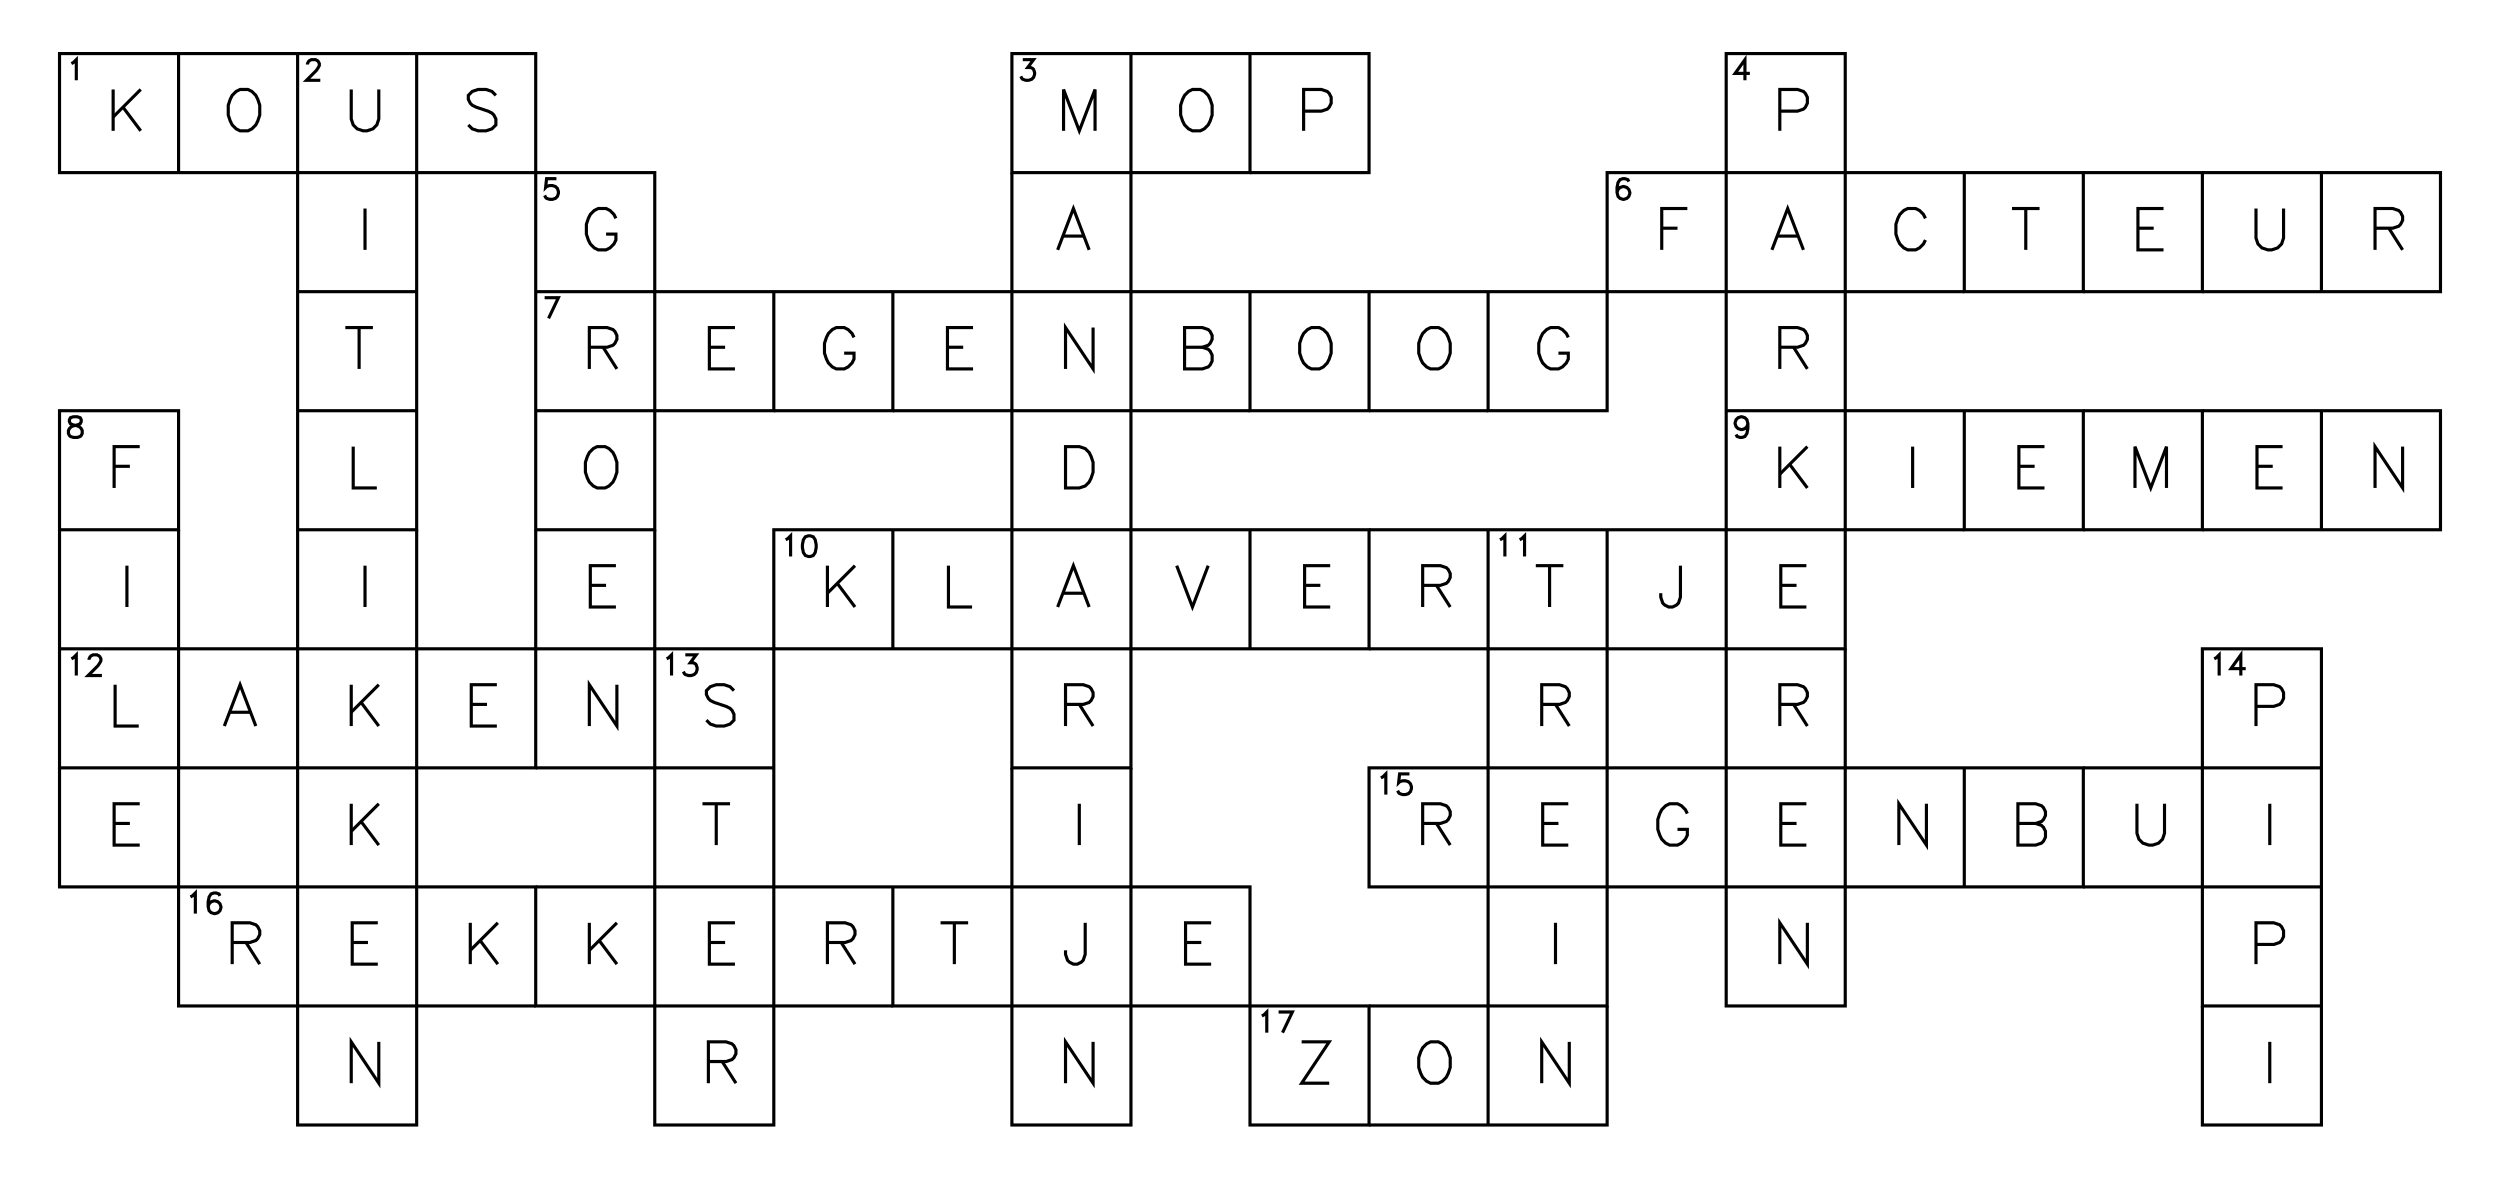 <?xml version="1.0" encoding="utf-8" ?>
<svg xmlns="http://www.w3.org/2000/svg" xmlns:cc="http://creativecommons.org/ns" xmlns:dc="http://purl.org/dc/elements/1.1/" xmlns:ev="http://www.w3.org/2001/xml-events" xmlns:inkscape="http://www.inkscape.org/namespaces/inkscape" xmlns:rdf="http://www.w3.org/1999/02/22-rdf-syntax-ns" xmlns:sodipodi="http://sodipodi.sourceforge.net/DTD/sodipodi-0.dtd" xmlns:xlink="http://www.w3.org/1999/xlink" baseProfile="tiny" height="9.9cm" version="1.2" viewBox="0 0 793.701 374.173" width="21.0cm">
  <defs/>
  <g fill="none" id="layer1" inkscape:groupmode="layer" inkscape:label="1" stroke="#000000" style="display:inline">
    <polygon points="18.898,17.008 18.898,54.803 18.898,54.803 56.693,54.803 56.693,54.803 94.488,54.803 94.488,54.803 94.488,17.008 94.488,17.008 56.693,17.008 56.693,17.008"/>
    <line x1="56.693" x2="56.693" y1="54.803" y2="17.008"/>
    <polyline points="22.662,20.177 23.287,19.865 23.287,19.865 24.225,18.927 24.225,18.927 24.225,25.49"/>
    <line x1="35.92" x2="35.92" y1="28.405" y2="41.531"/>
    <line x1="44.67" x2="35.92" y1="28.405" y2="37.156"/>
    <line x1="39.045" x2="44.67" y1="34.031" y2="41.531"/>
    <polygon points="76.216,28.405 74.966,29.03 74.966,29.03 73.716,30.28 73.716,30.28 73.091,31.53 73.091,31.53 72.466,33.406 72.466,33.406 72.466,36.531 72.466,36.531 73.091,38.406 73.091,38.406 73.716,39.656 73.716,39.656 74.966,40.906 74.966,40.906 76.216,41.531 76.216,41.531 78.716,41.531 78.716,41.531 79.966,40.906 79.966,40.906 81.216,39.656 81.216,39.656 81.841,38.406 81.841,38.406 82.466,36.531 82.466,36.531 82.466,33.406 82.466,33.406 81.841,31.53 81.841,31.53 81.216,30.28 81.216,30.28 79.966,29.03 79.966,29.03 78.716,28.405 78.716,28.405"/>
    <polyline points="132.284,17.008 170.079,17.008 170.079,17.008 170.079,54.803 170.079,54.803 132.284,54.803 132.284,54.803 132.284,92.598 132.284,92.598 132.284,130.394 132.284,130.394 132.284,168.189 132.284,168.189 94.488,168.189 94.488,168.189 94.488,130.394 94.488,130.394 94.488,92.598 94.488,92.598 94.488,54.803 94.488,54.803 132.284,54.803 132.284,54.803 132.284,17.008 132.284,17.008 94.488,17.008"/>
    <polyline points="97.628,20.49 97.628,20.177 97.628,20.177 97.941,19.552 97.941,19.552 98.253,19.24 98.253,19.24 98.878,18.927 98.878,18.927 100.128,18.927 100.128,18.927 100.753,19.24 100.753,19.24 101.066,19.552 101.066,19.552 101.378,20.177 101.378,20.177 101.378,20.802 101.378,20.802 101.066,21.427 101.066,21.427 100.441,22.365 100.441,22.365 97.316,25.49 97.316,25.49 101.691,25.49"/>
    <polyline points="111.511,28.405 111.511,37.781 111.511,37.781 112.136,39.656 112.136,39.656 113.386,40.906 113.386,40.906 115.261,41.531 115.261,41.531 116.511,41.531 116.511,41.531 118.386,40.906 118.386,40.906 119.636,39.656 119.636,39.656 120.261,37.781 120.261,37.781 120.261,28.405"/>
    <polyline points="157.431,30.28 156.181,29.03 156.181,29.03 154.306,28.405 154.306,28.405 151.806,28.405 151.806,28.405 149.931,29.03 149.931,29.03 148.681,30.28 148.681,30.28 148.681,31.53 148.681,31.53 149.306,32.781 149.306,32.781 149.931,33.406 149.931,33.406 151.181,34.031 151.181,34.031 154.931,35.281 154.931,35.281 156.181,35.906 156.181,35.906 156.806,36.531 156.806,36.531 157.431,37.781 157.431,37.781 157.431,39.656 157.431,39.656 156.181,40.906 156.181,40.906 154.306,41.531 154.306,41.531 151.806,41.531 151.806,41.531 149.931,40.906 149.931,40.906 148.681,39.656"/>
    <polygon points="321.26,17.008 321.26,54.803 321.26,54.803 359.055,54.803 359.055,54.803 359.055,17.008 359.055,17.008"/>
    <polyline points="324.712,18.927 328.15,18.927 328.15,18.927 326.275,21.427 326.275,21.427 327.212,21.427 327.212,21.427 327.837,21.74 327.837,21.74 328.15,22.052 328.15,22.052 328.462,22.99 328.462,22.99 328.462,23.615 328.462,23.615 328.15,24.552 328.15,24.552 327.525,25.177 327.525,25.177 326.587,25.49 326.587,25.49 325.65,25.49 325.65,25.49 324.712,25.177 324.712,25.177 324.4,24.865 324.4,24.865 324.087,24.24"/>
    <polyline points="347.658,41.531 347.658,28.405 347.658,28.405 342.658,41.531 342.658,41.531 337.658,28.405 337.658,28.405 337.658,41.531"/>
    <polyline points="245.669,92.598 245.669,130.394 245.669,130.394 207.874,130.394 207.874,130.394 207.874,168.189 207.874,168.189 170.079,168.189 170.079,168.189 170.079,130.394 170.079,130.394 170.079,92.598 170.079,92.598 170.079,54.803 170.079,54.803 207.874,54.803 207.874,54.803 207.874,92.598 207.874,92.598 245.669,92.598 245.669,92.598 283.465,92.598 283.465,92.598 321.26,92.598 321.26,92.598 359.055,92.598 359.055,92.598 359.055,54.803 359.055,54.803 396.85,54.803 396.85,54.803 396.85,17.008 396.85,17.008 359.055,17.008"/>
    <polygon points="378.578,28.405 377.328,29.03 377.328,29.03 376.078,30.28 376.078,30.28 375.453,31.53 375.453,31.53 374.828,33.406 374.828,33.406 374.828,36.531 374.828,36.531 375.453,38.406 375.453,38.406 376.078,39.656 376.078,39.656 377.328,40.906 377.328,40.906 378.578,41.531 378.578,41.531 381.078,41.531 381.078,41.531 382.328,40.906 382.328,40.906 383.578,39.656 383.578,39.656 384.203,38.406 384.203,38.406 384.828,36.531 384.828,36.531 384.828,33.406 384.828,33.406 384.203,31.53 384.203,31.53 383.578,30.28 383.578,30.28 382.328,29.03 382.328,29.03 381.078,28.405 381.078,28.405"/>
    <polyline points="396.85,54.803 434.646,54.803 434.646,54.803 434.646,17.008 434.646,17.008 396.85,17.008"/>
    <polyline points="413.873,35.281 419.498,35.281 419.498,35.281 421.373,34.656 421.373,34.656 421.998,34.031 421.998,34.031 422.623,32.781 422.623,32.781 422.623,30.905 422.623,30.905 421.998,29.655 421.998,29.655 421.373,29.03 421.373,29.03 419.498,28.405 419.498,28.405 413.873,28.405 413.873,28.405 413.873,41.531"/>
    <polygon points="548.032,17.008 548.032,54.803 548.032,54.803 585.827,54.803 585.827,54.803 585.827,17.008 585.827,17.008"/>
    <polyline points="553.984,25.49 553.984,18.927 553.984,18.927 550.859,23.302 550.859,23.302 555.546,23.302"/>
    <polyline points="565.054,35.281 570.679,35.281 570.679,35.281 572.554,34.656 572.554,34.656 573.179,34.031 573.179,34.031 573.804,32.781 573.804,32.781 573.804,30.905 573.804,30.905 573.179,29.655 573.179,29.655 572.554,29.03 572.554,29.03 570.679,28.405 570.679,28.405 565.054,28.405 565.054,28.405 565.054,41.531"/>
    <line x1="94.488" x2="132.284" y1="92.598" y2="92.598"/>
    <line x1="115.886" x2="115.886" y1="66.201" y2="79.326"/>
    <polyline points="170.079,92.598 207.874,92.598 207.874,92.598 207.874,130.394 207.874,130.394 170.079,130.394"/>
    <polyline points="176.656,56.722 173.531,56.722 173.531,56.722 173.219,59.535 173.219,59.535 173.531,59.222 173.531,59.222 174.469,58.91 174.469,58.91 175.406,58.91 175.406,58.91 176.344,59.222 176.344,59.222 176.969,59.847 176.969,59.847 177.281,60.785 177.281,60.785 177.281,61.41 177.281,61.41 176.969,62.347 176.969,62.347 176.344,62.972 176.344,62.972 175.406,63.285 175.406,63.285 174.469,63.285 174.469,63.285 173.531,62.972 173.531,62.972 173.219,62.66 173.219,62.66 172.906,62.035"/>
    <polyline points="195.539,69.326 194.914,68.076 194.914,68.076 193.664,66.826 193.664,66.826 192.414,66.201 192.414,66.201 189.914,66.201 189.914,66.201 188.664,66.826 188.664,66.826 187.414,68.076 187.414,68.076 186.789,69.326 186.789,69.326 186.164,71.201 186.164,71.201 186.164,74.326 186.164,74.326 186.789,76.201 186.789,76.201 187.414,77.451 187.414,77.451 188.664,78.701 188.664,78.701 189.914,79.326 189.914,79.326 192.414,79.326 192.414,79.326 193.664,78.701 193.664,78.701 194.914,77.451 194.914,77.451 195.539,76.201 195.539,76.201 195.539,74.326 195.539,74.326 192.414,74.326"/>
    <polyline points="321.26,54.803 321.26,92.598 321.26,92.598 321.26,130.394 321.26,130.394 321.26,168.189 321.26,168.189 283.465,168.189 283.465,168.189 245.669,168.189 245.669,168.189 245.669,205.984 245.669,205.984 283.465,205.984 283.465,205.984 321.26,205.984 321.26,205.984 359.055,205.984 359.055,205.984 359.055,168.189 359.055,168.189 359.055,130.394 359.055,130.394 359.055,92.598 359.055,92.598 396.85,92.598 396.85,92.598 396.85,130.394 396.85,130.394 434.646,130.394 434.646,130.394 434.646,92.598 434.646,92.598 396.85,92.598"/>
    <polyline points="345.783,79.326 340.783,66.201 340.783,66.201 335.783,79.326"/>
    <line x1="337.658" x2="343.908" y1="74.951" y2="74.951"/>
    <polyline points="623.622,54.803 661.417,54.803 661.417,54.803 661.417,92.598 661.417,92.598 623.622,92.598 623.622,92.598 623.622,54.803 623.622,54.803 585.827,54.803 585.827,54.803 585.827,92.598 585.827,92.598 585.827,130.394 585.827,130.394 585.827,168.189 585.827,168.189 548.032,168.189 548.032,168.189 548.032,130.394 548.032,130.394 548.032,92.598 548.032,92.598 548.032,54.803 548.032,54.803 510.236,54.803 510.236,54.803 510.236,92.598 510.236,92.598 472.441,92.598 472.441,92.598 434.646,92.598"/>
    <polyline points="472.441,92.598 472.441,130.394 472.441,130.394 510.236,130.394 510.236,130.394 510.236,92.598 510.236,92.598 548.032,92.598 548.032,92.598 585.827,92.598 585.827,92.598 623.622,92.598"/>
    <polyline points="517.126,57.66 516.813,57.035 516.813,57.035 515.876,56.722 515.876,56.722 515.251,56.722 515.251,56.722 514.313,57.035 514.313,57.035 513.688,57.972 513.688,57.972 513.376,59.535 513.376,59.535 513.376,61.097 513.376,61.097 513.688,62.347 513.688,62.347 514.313,62.972 514.313,62.972 515.251,63.285 515.251,63.285 515.563,63.285 515.563,63.285 516.501,62.972 516.501,62.972 517.126,62.347 517.126,62.347 517.438,61.41 517.438,61.41 517.438,61.097 517.438,61.097 517.126,60.16 517.126,60.16 516.501,59.535 516.501,59.535 515.563,59.222 515.563,59.222 515.251,59.222 515.251,59.222 514.313,59.535 514.313,59.535 513.688,60.16 513.688,60.16 513.376,61.097"/>
    <polyline points="535.696,66.201 527.571,66.201 527.571,66.201 527.571,79.326"/>
    <line x1="527.571" x2="532.571" y1="72.451" y2="72.451"/>
    <polyline points="572.554,79.326 567.554,66.201 567.554,66.201 562.554,79.326"/>
    <line x1="564.429" x2="570.679" y1="74.951" y2="74.951"/>
    <polyline points="611.287,69.326 610.662,68.076 610.662,68.076 609.412,66.826 609.412,66.826 608.162,66.201 608.162,66.201 605.662,66.201 605.662,66.201 604.412,66.826 604.412,66.826 603.162,68.076 603.162,68.076 602.537,69.326 602.537,69.326 601.912,71.201 601.912,71.201 601.912,74.326 601.912,74.326 602.537,76.201 602.537,76.201 603.162,77.451 603.162,77.451 604.412,78.701 604.412,78.701 605.662,79.326 605.662,79.326 608.162,79.326 608.162,79.326 609.412,78.701 609.412,78.701 610.662,77.451 610.662,77.451 611.287,76.201"/>
    <line x1="643.145" x2="643.145" y1="66.201" y2="79.326"/>
    <line x1="638.77" x2="647.52" y1="66.201" y2="66.201"/>
    <polyline points="661.417,92.598 699.213,92.598 699.213,92.598 699.213,54.803 699.213,54.803 661.417,54.803"/>
    <polyline points="686.878,66.201 678.753,66.201 678.753,66.201 678.753,79.326 678.753,79.326 686.878,79.326"/>
    <line x1="678.753" x2="683.753" y1="72.451" y2="72.451"/>
    <polyline points="699.213,92.598 737.008,92.598 737.008,92.598 774.803,92.598 774.803,92.598 774.803,54.803 774.803,54.803 737.008,54.803 737.008,54.803 699.213,54.803"/>
    <line x1="737.008" x2="737.008" y1="92.598" y2="54.803"/>
    <polyline points="716.235,66.201 716.235,75.576 716.235,75.576 716.86,77.451 716.86,77.451 718.11,78.701 718.11,78.701 719.985,79.326 719.985,79.326 721.235,79.326 721.235,79.326 723.11,78.701 723.11,78.701 724.36,77.451 724.36,77.451 724.985,75.576 724.985,75.576 724.985,66.201"/>
    <polyline points="754.03,72.451 759.655,72.451 759.655,72.451 761.53,71.826 761.53,71.826 762.155,71.201 762.155,71.201 762.78,69.951 762.78,69.951 762.78,68.701 762.78,68.701 762.155,67.451 762.155,67.451 761.53,66.826 761.53,66.826 759.655,66.201 759.655,66.201 754.03,66.201 754.03,66.201 754.03,79.326"/>
    <line x1="758.405" x2="762.78" y1="72.451" y2="79.326"/>
    <line x1="94.488" x2="132.284" y1="130.394" y2="130.394"/>
    <line x1="114.011" x2="114.011" y1="103.996" y2="117.121"/>
    <line x1="109.636" x2="118.386" y1="103.996" y2="103.996"/>
    <polyline points="172.906,94.518 177.281,94.518 177.281,94.518 174.156,101.08"/>
    <polyline points="187.101,110.246 192.726,110.246 192.726,110.246 194.601,109.621 194.601,109.621 195.226,108.996 195.226,108.996 195.851,107.746 195.851,107.746 195.851,106.496 195.851,106.496 195.226,105.246 195.226,105.246 194.601,104.621 194.601,104.621 192.726,103.996 192.726,103.996 187.101,103.996 187.101,103.996 187.101,117.121"/>
    <line x1="191.476" x2="195.851" y1="110.246" y2="117.121"/>
    <polyline points="233.334,103.996 225.209,103.996 225.209,103.996 225.209,117.121 225.209,117.121 233.334,117.121"/>
    <line x1="225.209" x2="230.209" y1="110.246" y2="110.246"/>
    <polyline points="245.669,130.394 283.465,130.394 283.465,130.394 283.465,92.598"/>
    <polyline points="271.129,107.121 270.504,105.871 270.504,105.871 269.254,104.621 269.254,104.621 268.004,103.996 268.004,103.996 265.504,103.996 265.504,103.996 264.254,104.621 264.254,104.621 263.004,105.871 263.004,105.871 262.379,107.121 262.379,107.121 261.754,108.996 261.754,108.996 261.754,112.121 261.754,112.121 262.379,113.996 262.379,113.996 263.004,115.246 263.004,115.246 264.254,116.496 264.254,116.496 265.504,117.121 265.504,117.121 268.004,117.121 268.004,117.121 269.254,116.496 269.254,116.496 270.504,115.246 270.504,115.246 271.129,113.996 271.129,113.996 271.129,112.121 271.129,112.121 268.004,112.121"/>
    <polyline points="283.465,130.394 321.26,130.394 321.26,130.394 359.055,130.394 359.055,130.394 396.85,130.394"/>
    <polyline points="308.925,103.996 300.8,103.996 300.8,103.996 300.8,117.121 300.8,117.121 308.925,117.121"/>
    <line x1="300.8" x2="305.8" y1="110.246" y2="110.246"/>
    <polyline points="347.033,103.996 347.033,117.121 347.033,117.121 338.283,103.996 338.283,103.996 338.283,117.121"/>
    <polygon points="376.078,103.996 376.078,117.121 376.078,117.121 381.703,117.121 381.703,117.121 383.578,116.496 383.578,116.496 384.203,115.871 384.203,115.871 384.828,114.621 384.828,114.621 384.828,112.746 384.828,112.746 384.203,111.496 384.203,111.496 383.578,110.871 383.578,110.871 381.703,110.246 381.703,110.246 383.578,109.621 383.578,109.621 384.203,108.996 384.203,108.996 384.828,107.746 384.828,107.746 384.828,106.496 384.828,106.496 384.203,105.246 384.203,105.246 383.578,104.621 383.578,104.621 381.703,103.996 381.703,103.996"/>
    <line x1="376.078" x2="381.703" y1="110.246" y2="110.246"/>
    <polygon points="416.373,103.996 415.123,104.621 415.123,104.621 413.873,105.871 413.873,105.871 413.248,107.121 413.248,107.121 412.623,108.996 412.623,108.996 412.623,112.121 412.623,112.121 413.248,113.996 413.248,113.996 413.873,115.246 413.873,115.246 415.123,116.496 415.123,116.496 416.373,117.121 416.373,117.121 418.873,117.121 418.873,117.121 420.123,116.496 420.123,116.496 421.373,115.246 421.373,115.246 421.998,113.996 421.998,113.996 422.623,112.121 422.623,112.121 422.623,108.996 422.623,108.996 421.998,107.121 421.998,107.121 421.373,105.871 421.373,105.871 420.123,104.621 420.123,104.621 418.873,103.996 418.873,103.996"/>
    <line x1="434.646" x2="472.441" y1="130.394" y2="130.394"/>
    <polygon points="454.168,103.996 452.918,104.621 452.918,104.621 451.668,105.871 451.668,105.871 451.043,107.121 451.043,107.121 450.418,108.996 450.418,108.996 450.418,112.121 450.418,112.121 451.043,113.996 451.043,113.996 451.668,115.246 451.668,115.246 452.918,116.496 452.918,116.496 454.168,117.121 454.168,117.121 456.668,117.121 456.668,117.121 457.918,116.496 457.918,116.496 459.168,115.246 459.168,115.246 459.793,113.996 459.793,113.996 460.418,112.121 460.418,112.121 460.418,108.996 460.418,108.996 459.793,107.121 459.793,107.121 459.168,105.871 459.168,105.871 457.918,104.621 457.918,104.621 456.668,103.996 456.668,103.996"/>
    <polyline points="497.901,107.121 497.276,105.871 497.276,105.871 496.026,104.621 496.026,104.621 494.776,103.996 494.776,103.996 492.276,103.996 492.276,103.996 491.026,104.621 491.026,104.621 489.776,105.871 489.776,105.871 489.151,107.121 489.151,107.121 488.526,108.996 488.526,108.996 488.526,112.121 488.526,112.121 489.151,113.996 489.151,113.996 489.776,115.246 489.776,115.246 491.026,116.496 491.026,116.496 492.276,117.121 492.276,117.121 494.776,117.121 494.776,117.121 496.026,116.496 496.026,116.496 497.276,115.246 497.276,115.246 497.901,113.996 497.901,113.996 497.901,112.121 497.901,112.121 494.776,112.121"/>
    <polyline points="548.032,130.394 585.827,130.394 585.827,130.394 623.622,130.394 623.622,130.394 623.622,168.189 623.622,168.189 661.417,168.189 661.417,168.189 661.417,130.394 661.417,130.394 623.622,130.394"/>
    <polyline points="565.054,110.246 570.679,110.246 570.679,110.246 572.554,109.621 572.554,109.621 573.179,108.996 573.179,108.996 573.804,107.746 573.804,107.746 573.804,106.496 573.804,106.496 573.179,105.246 573.179,105.246 572.554,104.621 572.554,104.621 570.679,103.996 570.679,103.996 565.054,103.996 565.054,103.996 565.054,117.121"/>
    <line x1="569.429" x2="573.804" y1="110.246" y2="117.121"/>
    <polygon points="18.898,130.394 18.898,168.189 18.898,168.189 56.693,168.189 56.693,168.189 56.693,130.394 56.693,130.394"/>
    <polygon points="23.287,132.313 22.35,132.625 22.35,132.625 22.037,133.25 22.037,133.25 22.037,133.875 22.037,133.875 22.35,134.5 22.35,134.5 22.975,134.813 22.975,134.813 24.225,135.125 24.225,135.125 25.162,135.438 25.162,135.438 25.787,136.063 25.787,136.063 26.1,136.688 26.1,136.688 26.1,137.625 26.1,137.625 25.787,138.25 25.787,138.25 25.475,138.563 25.475,138.563 24.537,138.875 24.537,138.875 23.287,138.875 23.287,138.875 22.35,138.563 22.35,138.563 22.037,138.25 22.037,138.25 21.725,137.625 21.725,137.625 21.725,136.688 21.725,136.688 22.037,136.063 22.037,136.063 22.662,135.438 22.662,135.438 23.6,135.125 23.6,135.125 24.85,134.813 24.85,134.813 25.475,134.5 25.475,134.5 25.787,133.875 25.787,133.875 25.787,133.25 25.787,133.25 25.475,132.625 25.475,132.625 24.537,132.313 24.537,132.313"/>
    <polyline points="44.358,141.791 36.233,141.791 36.233,141.791 36.233,154.916"/>
    <line x1="36.233" x2="41.233" y1="148.041" y2="148.041"/>
    <polyline points="112.136,141.791 112.136,154.916 112.136,154.916 119.636,154.916"/>
    <polygon points="189.601,141.791 188.351,142.416 188.351,142.416 187.101,143.666 187.101,143.666 186.476,144.916 186.476,144.916 185.851,146.791 185.851,146.791 185.851,149.916 185.851,149.916 186.476,151.791 186.476,151.791 187.101,153.041 187.101,153.041 188.351,154.291 188.351,154.291 189.601,154.916 189.601,154.916 192.101,154.916 192.101,154.916 193.351,154.291 193.351,154.291 194.601,153.041 194.601,153.041 195.226,151.791 195.226,151.791 195.851,149.916 195.851,149.916 195.851,146.791 195.851,146.791 195.226,144.916 195.226,144.916 194.601,143.666 194.601,143.666 193.351,142.416 193.351,142.416 192.101,141.791 192.101,141.791"/>
    <polyline points="396.85,205.984 359.055,205.984 359.055,205.984 359.055,243.78 359.055,243.78 321.26,243.78 321.26,243.78 321.26,205.984 321.26,205.984 321.26,168.189 321.26,168.189 359.055,168.189 359.055,168.189 396.85,168.189 396.85,168.189 434.646,168.189 434.646,168.189 434.646,205.984 434.646,205.984 396.85,205.984 396.85,205.984 396.85,168.189"/>
    <polygon points="338.283,141.791 338.283,154.916 338.283,154.916 342.658,154.916 342.658,154.916 344.533,154.291 344.533,154.291 345.783,153.041 345.783,153.041 346.408,151.791 346.408,151.791 347.033,149.916 347.033,149.916 347.033,146.791 347.033,146.791 346.408,144.916 346.408,144.916 345.783,143.666 345.783,143.666 344.533,142.416 344.533,142.416 342.658,141.791 342.658,141.791"/>
    <polyline points="554.921,134.5 554.609,135.438 554.609,135.438 553.984,136.063 553.984,136.063 553.046,136.375 553.046,136.375 552.734,136.375 552.734,136.375 551.796,136.063 551.796,136.063 551.171,135.438 551.171,135.438 550.859,134.5 550.859,134.5 550.859,134.188 550.859,134.188 551.171,133.25 551.171,133.25 551.796,132.625 551.796,132.625 552.734,132.313 552.734,132.313 553.046,132.313 553.046,132.313 553.984,132.625 553.984,132.625 554.609,133.25 554.609,133.25 554.921,134.5 554.921,134.5 554.921,136.063 554.921,136.063 554.609,137.625 554.609,137.625 553.984,138.563 553.984,138.563 553.046,138.875 553.046,138.875 552.421,138.875 552.421,138.875 551.484,138.563 551.484,138.563 551.171,137.938"/>
    <line x1="565.054" x2="565.054" y1="141.791" y2="154.916"/>
    <line x1="573.804" x2="565.054" y1="141.791" y2="150.541"/>
    <line x1="568.179" x2="573.804" y1="147.416" y2="154.916"/>
    <polyline points="434.646,168.189 472.441,168.189 472.441,168.189 510.236,168.189 510.236,168.189 548.032,168.189 548.032,168.189 548.032,205.984 548.032,205.984 585.827,205.984 585.827,205.984 585.827,168.189 585.827,168.189 623.622,168.189"/>
    <line x1="607.224" x2="607.224" y1="141.791" y2="154.916"/>
    <polyline points="649.082,141.791 640.957,141.791 640.957,141.791 640.957,154.916 640.957,154.916 649.082,154.916"/>
    <line x1="640.957" x2="645.957" y1="148.041" y2="148.041"/>
    <polyline points="661.417,168.189 699.213,168.189 699.213,168.189 699.213,130.394 699.213,130.394 661.417,130.394"/>
    <polyline points="687.815,154.916 687.815,141.791 687.815,141.791 682.815,154.916 682.815,154.916 677.815,141.791 677.815,141.791 677.815,154.916"/>
    <polyline points="699.213,168.189 737.008,168.189 737.008,168.189 774.803,168.189 774.803,168.189 774.803,130.394 774.803,130.394 737.008,130.394 737.008,130.394 699.213,130.394"/>
    <line x1="737.008" x2="737.008" y1="168.189" y2="130.394"/>
    <polyline points="724.673,141.791 716.548,141.791 716.548,141.791 716.548,154.916 716.548,154.916 724.673,154.916"/>
    <line x1="716.548" x2="721.548" y1="148.041" y2="148.041"/>
    <polyline points="762.78,141.791 762.78,154.916 762.78,154.916 754.03,141.791 754.03,141.791 754.03,154.916"/>
    <polyline points="18.898,168.189 18.898,205.984 18.898,205.984 18.898,243.78 18.898,243.78 56.693,243.78 56.693,243.78 56.693,205.984 56.693,205.984 56.693,168.189"/>
    <polyline points="18.898,205.984 56.693,205.984 56.693,205.984 94.488,205.984 94.488,205.984 132.284,205.984 132.284,205.984 132.284,168.189"/>
    <line x1="40.295" x2="40.295" y1="179.587" y2="192.712"/>
    <polyline points="94.488,168.189 94.488,205.984 94.488,205.984 94.488,243.78 94.488,243.78 132.284,243.78 132.284,243.78 170.079,243.78 170.079,243.78 170.079,205.984 170.079,205.984 207.874,205.984 207.874,205.984 207.874,168.189"/>
    <line x1="115.886" x2="115.886" y1="179.587" y2="192.712"/>
    <polyline points="170.079,168.189 170.079,205.984 170.079,205.984 132.284,205.984 132.284,205.984 132.284,243.78 132.284,243.78 132.284,281.575 132.284,281.575 170.079,281.575 170.079,281.575 170.079,319.37 170.079,319.37 207.874,319.37 207.874,319.37 207.874,357.165 207.874,357.165 245.669,357.165 245.669,357.165 245.669,319.37 245.669,319.37 245.669,281.575 245.669,281.575 245.669,243.78 245.669,243.78 245.669,205.984 245.669,205.984 207.874,205.984 207.874,205.984 207.874,243.78 207.874,243.78 245.669,243.78"/>
    <polyline points="195.539,179.587 187.414,179.587 187.414,179.587 187.414,192.712 187.414,192.712 195.539,192.712"/>
    <line x1="187.414" x2="192.414" y1="185.837" y2="185.837"/>
    <line x1="283.465" x2="283.465" y1="205.984" y2="168.189"/>
    <polyline points="249.434,171.358 250.059,171.046 250.059,171.046 250.997,170.108 250.997,170.108 250.997,176.671"/>
    <polygon points="256.622,170.108 255.684,170.421 255.684,170.421 255.059,171.358 255.059,171.358 254.747,172.921 254.747,172.921 254.747,173.858 254.747,173.858 255.059,175.421 255.059,175.421 255.684,176.358 255.684,176.358 256.622,176.671 256.622,176.671 257.247,176.671 257.247,176.671 258.184,176.358 258.184,176.358 258.809,175.421 258.809,175.421 259.122,173.858 259.122,173.858 259.122,172.921 259.122,172.921 258.809,171.358 258.809,171.358 258.184,170.421 258.184,170.421 257.247,170.108 257.247,170.108"/>
    <line x1="262.692" x2="262.692" y1="179.587" y2="192.712"/>
    <line x1="271.442" x2="262.692" y1="179.587" y2="188.337"/>
    <line x1="265.817" x2="271.442" y1="185.212" y2="192.712"/>
    <polyline points="301.112,179.587 301.112,192.712 301.112,192.712 308.612,192.712"/>
    <polyline points="345.783,192.712 340.783,179.587 340.783,179.587 335.783,192.712"/>
    <line x1="337.658" x2="343.908" y1="188.337" y2="188.337"/>
    <polyline points="373.578,179.587 378.578,192.712 378.578,192.712 383.578,179.587"/>
    <polyline points="422.31,179.587 414.185,179.587 414.185,179.587 414.185,192.712 414.185,192.712 422.31,192.712"/>
    <line x1="414.185" x2="419.185" y1="185.837" y2="185.837"/>
    <polyline points="434.646,205.984 472.441,205.984 472.441,205.984 472.441,168.189"/>
    <polyline points="451.668,185.837 457.293,185.837 457.293,185.837 459.168,185.212 459.168,185.212 459.793,184.587 459.793,184.587 460.418,183.337 460.418,183.337 460.418,182.087 460.418,182.087 459.793,180.837 459.793,180.837 459.168,180.212 459.168,180.212 457.293,179.587 457.293,179.587 451.668,179.587 451.668,179.587 451.668,192.712"/>
    <line x1="456.043" x2="460.418" y1="185.837" y2="192.712"/>
    <polyline points="510.236,168.189 510.236,205.984 510.236,205.984 510.236,243.78 510.236,243.78 472.441,243.78 472.441,243.78 472.441,205.984 472.441,205.984 510.236,205.984 510.236,205.984 548.032,205.984 548.032,205.984 548.032,243.78 548.032,243.78 585.827,243.78 585.827,243.78 585.827,205.984"/>
    <polyline points="476.206,171.358 476.831,171.046 476.831,171.046 477.768,170.108 477.768,170.108 477.768,176.671"/>
    <polyline points="482.456,171.358 483.081,171.046 483.081,171.046 484.018,170.108 484.018,170.108 484.018,176.671"/>
    <line x1="491.964" x2="491.964" y1="179.587" y2="192.712"/>
    <line x1="487.589" x2="496.339" y1="179.587" y2="179.587"/>
    <polyline points="533.509,179.587 533.509,189.587 533.509,189.587 532.884,191.462 532.884,191.462 532.259,192.087 532.259,192.087 531.009,192.712 531.009,192.712 529.759,192.712 529.759,192.712 528.509,192.087 528.509,192.087 527.884,191.462 527.884,191.462 527.259,189.587 527.259,189.587 527.259,188.337"/>
    <polyline points="573.492,179.587 565.367,179.587 565.367,179.587 565.367,192.712 565.367,192.712 573.492,192.712"/>
    <line x1="565.367" x2="570.367" y1="185.837" y2="185.837"/>
    <polyline points="22.662,209.154 23.287,208.841 23.287,208.841 24.225,207.904 24.225,207.904 24.225,214.466"/>
    <polyline points="28.287,209.466 28.287,209.154 28.287,209.154 28.6,208.529 28.6,208.529 28.912,208.216 28.912,208.216 29.537,207.904 29.537,207.904 30.787,207.904 30.787,207.904 31.412,208.216 31.412,208.216 31.725,208.529 31.725,208.529 32.037,209.154 32.037,209.154 32.037,209.779 32.037,209.779 31.725,210.404 31.725,210.404 31.1,211.341 31.1,211.341 27.975,214.466 27.975,214.466 32.35,214.466"/>
    <polyline points="36.545,217.382 36.545,230.507 36.545,230.507 44.045,230.507"/>
    <polyline points="18.898,243.78 18.898,281.575 18.898,281.575 56.693,281.575 56.693,281.575 94.488,281.575 94.488,281.575 94.488,319.37 94.488,319.37 94.488,357.165 94.488,357.165 132.284,357.165 132.284,357.165 132.284,319.37 132.284,319.37 94.488,319.37 94.488,319.37 56.693,319.37 56.693,319.37 56.693,281.575 56.693,281.575 56.693,243.78 56.693,243.78 94.488,243.78 94.488,243.78 94.488,281.575 94.488,281.575 132.284,281.575 132.284,281.575 132.284,319.37 132.284,319.37 170.079,319.37"/>
    <polyline points="81.216,230.507 76.216,217.382 76.216,217.382 71.216,230.507"/>
    <line x1="73.091" x2="79.341" y1="226.132" y2="226.132"/>
    <line x1="111.511" x2="111.511" y1="217.382" y2="230.507"/>
    <line x1="120.261" x2="111.511" y1="217.382" y2="226.132"/>
    <line x1="114.636" x2="120.261" y1="223.007" y2="230.507"/>
    <polyline points="157.744,217.382 149.619,217.382 149.619,217.382 149.619,230.507 149.619,230.507 157.744,230.507"/>
    <line x1="149.619" x2="154.619" y1="223.632" y2="223.632"/>
    <polyline points="170.079,243.78 207.874,243.78 207.874,243.78 207.874,281.575 207.874,281.575 245.669,281.575 245.669,281.575 283.465,281.575 283.465,281.575 321.26,281.575 321.26,281.575 359.055,281.575 359.055,281.575 359.055,243.78"/>
    <polyline points="195.851,217.382 195.851,230.507 195.851,230.507 187.101,217.382 187.101,217.382 187.101,230.507"/>
    <polyline points="211.639,209.154 212.264,208.841 212.264,208.841 213.201,207.904 213.201,207.904 213.201,214.466"/>
    <polyline points="217.576,207.904 221.014,207.904 221.014,207.904 219.139,210.404 219.139,210.404 220.076,210.404 220.076,210.404 220.701,210.716 220.701,210.716 221.014,211.029 221.014,211.029 221.326,211.966 221.326,211.966 221.326,212.591 221.326,212.591 221.014,213.529 221.014,213.529 220.389,214.154 220.389,214.154 219.451,214.466 219.451,214.466 218.514,214.466 218.514,214.466 217.576,214.154 217.576,214.154 217.264,213.841 217.264,213.841 216.951,213.216"/>
    <polyline points="233.022,219.257 231.772,218.007 231.772,218.007 229.897,217.382 229.897,217.382 227.397,217.382 227.397,217.382 225.522,218.007 225.522,218.007 224.272,219.257 224.272,219.257 224.272,220.507 224.272,220.507 224.897,221.757 224.897,221.757 225.522,222.382 225.522,222.382 226.772,223.007 226.772,223.007 230.522,224.257 230.522,224.257 231.772,224.882 231.772,224.882 232.397,225.507 232.397,225.507 233.022,226.757 233.022,226.757 233.022,228.632 233.022,228.632 231.772,229.882 231.772,229.882 229.897,230.507 229.897,230.507 227.397,230.507 227.397,230.507 225.522,229.882 225.522,229.882 224.272,228.632"/>
    <polyline points="338.283,223.632 343.908,223.632 343.908,223.632 345.783,223.007 345.783,223.007 346.408,222.382 346.408,222.382 347.033,221.132 347.033,221.132 347.033,219.882 347.033,219.882 346.408,218.632 346.408,218.632 345.783,218.007 345.783,218.007 343.908,217.382 343.908,217.382 338.283,217.382 338.283,217.382 338.283,230.507"/>
    <line x1="342.658" x2="347.033" y1="223.632" y2="230.507"/>
    <polyline points="489.464,223.632 495.089,223.632 495.089,223.632 496.964,223.007 496.964,223.007 497.589,222.382 497.589,222.382 498.214,221.132 498.214,221.132 498.214,219.882 498.214,219.882 497.589,218.632 497.589,218.632 496.964,218.007 496.964,218.007 495.089,217.382 495.089,217.382 489.464,217.382 489.464,217.382 489.464,230.507"/>
    <line x1="493.839" x2="498.214" y1="223.632" y2="230.507"/>
    <polyline points="565.054,223.632 570.679,223.632 570.679,223.632 572.554,223.007 572.554,223.007 573.179,222.382 573.179,222.382 573.804,221.132 573.804,221.132 573.804,219.882 573.804,219.882 573.179,218.632 573.179,218.632 572.554,218.007 572.554,218.007 570.679,217.382 570.679,217.382 565.054,217.382 565.054,217.382 565.054,230.507"/>
    <line x1="569.429" x2="573.804" y1="223.632" y2="230.507"/>
    <polygon points="699.213,205.984 699.213,243.78 699.213,243.78 737.008,243.78 737.008,243.78 737.008,205.984 737.008,205.984"/>
    <polyline points="702.977,209.154 703.602,208.841 703.602,208.841 704.54,207.904 704.54,207.904 704.54,214.466"/>
    <polyline points="711.415,214.466 711.415,207.904 711.415,207.904 708.29,212.279 708.29,212.279 712.977,212.279"/>
    <polyline points="716.235,224.257 721.86,224.257 721.86,224.257 723.735,223.632 723.735,223.632 724.36,223.007 724.36,223.007 724.985,221.757 724.985,221.757 724.985,219.882 724.985,219.882 724.36,218.632 724.36,218.632 723.735,218.007 723.735,218.007 721.86,217.382 721.86,217.382 716.235,217.382 716.235,217.382 716.235,230.507"/>
    <polyline points="44.358,255.177 36.233,255.177 36.233,255.177 36.233,268.302 36.233,268.302 44.358,268.302"/>
    <line x1="36.233" x2="41.233" y1="261.427" y2="261.427"/>
    <line x1="111.511" x2="111.511" y1="255.177" y2="268.302"/>
    <line x1="120.261" x2="111.511" y1="255.177" y2="263.927"/>
    <line x1="114.636" x2="120.261" y1="260.802" y2="268.302"/>
    <line x1="227.397" x2="227.397" y1="255.177" y2="268.302"/>
    <line x1="223.022" x2="231.772" y1="255.177" y2="255.177"/>
    <polyline points="321.26,243.78 321.26,281.575 321.26,281.575 321.26,319.37 321.26,319.37 321.26,357.165 321.26,357.165 359.055,357.165 359.055,357.165 359.055,319.37 359.055,319.37 359.055,281.575 359.055,281.575 396.85,281.575 396.85,281.575 396.85,319.37 396.85,319.37 396.85,357.165 396.85,357.165 434.646,357.165 434.646,357.165 434.646,319.37 434.646,319.37 396.85,319.37 396.85,319.37 359.055,319.37 359.055,319.37 321.26,319.37 321.26,319.37 283.465,319.37 283.465,319.37 283.465,281.575"/>
    <line x1="342.658" x2="342.658" y1="255.177" y2="268.302"/>
    <polyline points="623.622,281.575 585.827,281.575 585.827,281.575 548.032,281.575 548.032,281.575 510.236,281.575 510.236,281.575 472.441,281.575 472.441,281.575 472.441,243.78 472.441,243.78 434.646,243.78 434.646,243.78 434.646,281.575 434.646,281.575 472.441,281.575 472.441,281.575 472.441,319.37 472.441,319.37 510.236,319.37 510.236,319.37 510.236,281.575 510.236,281.575 510.236,243.78 510.236,243.78 548.032,243.78 548.032,243.78 548.032,281.575 548.032,281.575 548.032,319.37 548.032,319.37 585.827,319.37 585.827,319.37 585.827,281.575 585.827,281.575 585.827,243.78 585.827,243.78 623.622,243.78 623.622,243.78 623.622,281.575 623.622,281.575 661.417,281.575 661.417,281.575 661.417,243.78 661.417,243.78 623.622,243.78"/>
    <polyline points="438.41,246.949 439.035,246.636 439.035,246.636 439.973,245.699 439.973,245.699 439.973,252.261"/>
    <polyline points="447.473,245.699 444.348,245.699 444.348,245.699 444.035,248.511 444.035,248.511 444.348,248.199 444.348,248.199 445.285,247.886 445.285,247.886 446.223,247.886 446.223,247.886 447.16,248.199 447.16,248.199 447.785,248.824 447.785,248.824 448.098,249.761 448.098,249.761 448.098,250.386 448.098,250.386 447.785,251.324 447.785,251.324 447.16,251.949 447.16,251.949 446.223,252.261 446.223,252.261 445.285,252.261 445.285,252.261 444.348,251.949 444.348,251.949 444.035,251.636 444.035,251.636 443.723,251.011"/>
    <polyline points="451.668,261.427 457.293,261.427 457.293,261.427 459.168,260.802 459.168,260.802 459.793,260.177 459.793,260.177 460.418,258.927 460.418,258.927 460.418,257.677 460.418,257.677 459.793,256.427 459.793,256.427 459.168,255.802 459.168,255.802 457.293,255.177 457.293,255.177 451.668,255.177 451.668,255.177 451.668,268.302"/>
    <line x1="456.043" x2="460.418" y1="261.427" y2="268.302"/>
    <polyline points="497.901,255.177 489.776,255.177 489.776,255.177 489.776,268.302 489.776,268.302 497.901,268.302"/>
    <line x1="489.776" x2="494.776" y1="261.427" y2="261.427"/>
    <polyline points="535.696,258.302 535.071,257.052 535.071,257.052 533.821,255.802 533.821,255.802 532.571,255.177 532.571,255.177 530.071,255.177 530.071,255.177 528.821,255.802 528.821,255.802 527.571,257.052 527.571,257.052 526.946,258.302 526.946,258.302 526.321,260.177 526.321,260.177 526.321,263.302 526.321,263.302 526.946,265.177 526.946,265.177 527.571,266.427 527.571,266.427 528.821,267.677 528.821,267.677 530.071,268.302 530.071,268.302 532.571,268.302 532.571,268.302 533.821,267.677 533.821,267.677 535.071,266.427 535.071,266.427 535.696,265.177 535.696,265.177 535.696,263.302 535.696,263.302 532.571,263.302"/>
    <polyline points="573.492,255.177 565.367,255.177 565.367,255.177 565.367,268.302 565.367,268.302 573.492,268.302"/>
    <line x1="565.367" x2="570.367" y1="261.427" y2="261.427"/>
    <polyline points="611.599,255.177 611.599,268.302 611.599,268.302 602.849,255.177 602.849,255.177 602.849,268.302"/>
    <polyline points="646.27,261.427 648.145,260.802 648.145,260.802 648.77,260.177 648.77,260.177 649.395,258.927 649.395,258.927 649.395,257.677 649.395,257.677 648.77,256.427 648.77,256.427 648.145,255.802 648.145,255.802 646.27,255.177 646.27,255.177 640.645,255.177 640.645,255.177 640.645,268.302 640.645,268.302 646.27,268.302 646.27,268.302 648.145,267.677 648.145,267.677 648.77,267.052 648.77,267.052 649.395,265.802 649.395,265.802 649.395,263.927 649.395,263.927 648.77,262.677 648.77,262.677 648.145,262.052 648.145,262.052 646.27,261.427 646.27,261.427 640.645,261.427"/>
    <polyline points="661.417,281.575 699.213,281.575 699.213,281.575 699.213,243.78 699.213,243.78 661.417,243.78"/>
    <polyline points="678.44,255.177 678.44,264.552 678.44,264.552 679.065,266.427 679.065,266.427 680.315,267.677 680.315,267.677 682.19,268.302 682.19,268.302 683.44,268.302 683.44,268.302 685.315,267.677 685.315,267.677 686.565,266.427 686.565,266.427 687.19,264.552 687.19,264.552 687.19,255.177"/>
    <polyline points="737.008,281.575 737.008,319.37 737.008,319.37 699.213,319.37 699.213,319.37 699.213,281.575 699.213,281.575 737.008,281.575 737.008,281.575 737.008,243.78"/>
    <line x1="720.61" x2="720.61" y1="255.177" y2="268.302"/>
    <polyline points="60.458,284.744 61.083,284.432 61.083,284.432 62.02,283.494 62.02,283.494 62.02,290.057"/>
    <polyline points="69.833,284.432 69.52,283.807 69.52,283.807 68.583,283.494 68.583,283.494 67.958,283.494 67.958,283.494 67.02,283.807 67.02,283.807 66.395,284.744 66.395,284.744 66.083,286.307 66.083,286.307 66.083,287.869 66.083,287.869 66.395,289.119 66.395,289.119 67.02,289.744 67.02,289.744 67.958,290.057 67.958,290.057 68.27,290.057 68.27,290.057 69.208,289.744 69.208,289.744 69.833,289.119 69.833,289.119 70.145,288.182 70.145,288.182 70.145,287.869 70.145,287.869 69.833,286.932 69.833,286.932 69.208,286.307 69.208,286.307 68.27,285.994 68.27,285.994 67.958,285.994 67.958,285.994 67.02,286.307 67.02,286.307 66.395,286.932 66.395,286.932 66.083,287.869"/>
    <polyline points="73.716,299.222 79.341,299.222 79.341,299.222 81.216,298.597 81.216,298.597 81.841,297.972 81.841,297.972 82.466,296.722 82.466,296.722 82.466,295.472 82.466,295.472 81.841,294.222 81.841,294.222 81.216,293.597 81.216,293.597 79.341,292.972 79.341,292.972 73.716,292.972 73.716,292.972 73.716,306.097"/>
    <line x1="78.091" x2="82.466" y1="299.222" y2="306.097"/>
    <polyline points="119.948,292.972 111.823,292.972 111.823,292.972 111.823,306.097 111.823,306.097 119.948,306.097"/>
    <line x1="111.823" x2="116.823" y1="299.222" y2="299.222"/>
    <line x1="149.306" x2="149.306" y1="292.972" y2="306.097"/>
    <line x1="158.056" x2="149.306" y1="292.972" y2="301.722"/>
    <line x1="152.431" x2="158.056" y1="298.597" y2="306.097"/>
    <polyline points="283.465,319.37 245.669,319.37 245.669,319.37 207.874,319.37 207.874,319.37 207.874,281.575 207.874,281.575 170.079,281.575"/>
    <line x1="187.101" x2="187.101" y1="292.972" y2="306.097"/>
    <line x1="195.851" x2="187.101" y1="292.972" y2="301.722"/>
    <line x1="190.226" x2="195.851" y1="298.597" y2="306.097"/>
    <polyline points="233.334,292.972 225.209,292.972 225.209,292.972 225.209,306.097 225.209,306.097 233.334,306.097"/>
    <line x1="225.209" x2="230.209" y1="299.222" y2="299.222"/>
    <polyline points="262.692,299.222 268.317,299.222 268.317,299.222 270.192,298.597 270.192,298.597 270.817,297.972 270.817,297.972 271.442,296.722 271.442,296.722 271.442,295.472 271.442,295.472 270.817,294.222 270.817,294.222 270.192,293.597 270.192,293.597 268.317,292.972 268.317,292.972 262.692,292.972 262.692,292.972 262.692,306.097"/>
    <line x1="267.067" x2="271.442" y1="299.222" y2="306.097"/>
    <line x1="302.987" x2="302.987" y1="292.972" y2="306.097"/>
    <line x1="298.612" x2="307.362" y1="292.972" y2="292.972"/>
    <polyline points="344.533,292.972 344.533,302.972 344.533,302.972 343.908,304.847 343.908,304.847 343.283,305.472 343.283,305.472 342.033,306.097 342.033,306.097 340.783,306.097 340.783,306.097 339.533,305.472 339.533,305.472 338.908,304.847 338.908,304.847 338.283,302.972 338.283,302.972 338.283,301.722"/>
    <polyline points="384.515,292.972 376.39,292.972 376.39,292.972 376.39,306.097 376.39,306.097 384.515,306.097"/>
    <line x1="376.39" x2="381.39" y1="299.222" y2="299.222"/>
    <line x1="493.839" x2="493.839" y1="292.972" y2="306.097"/>
    <polyline points="573.804,292.972 573.804,306.097 573.804,306.097 565.054,292.972 565.054,292.972 565.054,306.097"/>
    <polyline points="716.235,299.847 721.86,299.847 721.86,299.847 723.735,299.222 723.735,299.222 724.36,298.597 724.36,298.597 724.985,297.347 724.985,297.347 724.985,295.472 724.985,295.472 724.36,294.222 724.36,294.222 723.735,293.597 723.735,293.597 721.86,292.972 721.86,292.972 716.235,292.972 716.235,292.972 716.235,306.097"/>
    <polyline points="120.261,330.768 120.261,343.893 120.261,343.893 111.511,330.768 111.511,330.768 111.511,343.893"/>
    <polyline points="224.897,337.018 230.522,337.018 230.522,337.018 232.397,336.393 232.397,336.393 233.022,335.768 233.022,335.768 233.647,334.518 233.647,334.518 233.647,333.268 233.647,333.268 233.022,332.018 233.022,332.018 232.397,331.393 232.397,331.393 230.522,330.768 230.522,330.768 224.897,330.768 224.897,330.768 224.897,343.893"/>
    <line x1="229.272" x2="233.647" y1="337.018" y2="343.893"/>
    <polyline points="347.033,330.768 347.033,343.893 347.033,343.893 338.283,330.768 338.283,330.768 338.283,343.893"/>
    <polyline points="400.615,322.539 401.24,322.227 401.24,322.227 402.178,321.289 402.178,321.289 402.178,327.852"/>
    <polyline points="405.928,321.289 410.303,321.289 410.303,321.289 407.178,327.852"/>
    <polyline points="413.248,330.768 421.998,330.768 421.998,330.768 413.248,343.893 413.248,343.893 421.998,343.893"/>
    <polyline points="434.646,357.165 472.441,357.165 472.441,357.165 510.236,357.165 510.236,357.165 510.236,319.37"/>
    <polyline points="472.441,357.165 472.441,319.37 472.441,319.37 434.646,319.37"/>
    <polygon points="454.168,330.768 452.918,331.393 452.918,331.393 451.668,332.643 451.668,332.643 451.043,333.893 451.043,333.893 450.418,335.768 450.418,335.768 450.418,338.893 450.418,338.893 451.043,340.768 451.043,340.768 451.668,342.018 451.668,342.018 452.918,343.268 452.918,343.268 454.168,343.893 454.168,343.893 456.668,343.893 456.668,343.893 457.918,343.268 457.918,343.268 459.168,342.018 459.168,342.018 459.793,340.768 459.793,340.768 460.418,338.893 460.418,338.893 460.418,335.768 460.418,335.768 459.793,333.893 459.793,333.893 459.168,332.643 459.168,332.643 457.918,331.393 457.918,331.393 456.668,330.768 456.668,330.768"/>
    <polyline points="498.214,330.768 498.214,343.893 498.214,343.893 489.464,330.768 489.464,330.768 489.464,343.893"/>
    <polyline points="699.213,319.37 699.213,357.165 699.213,357.165 737.008,357.165 737.008,357.165 737.008,319.37"/>
    <line x1="720.61" x2="720.61" y1="330.768" y2="343.893"/>
  </g>
</svg>
